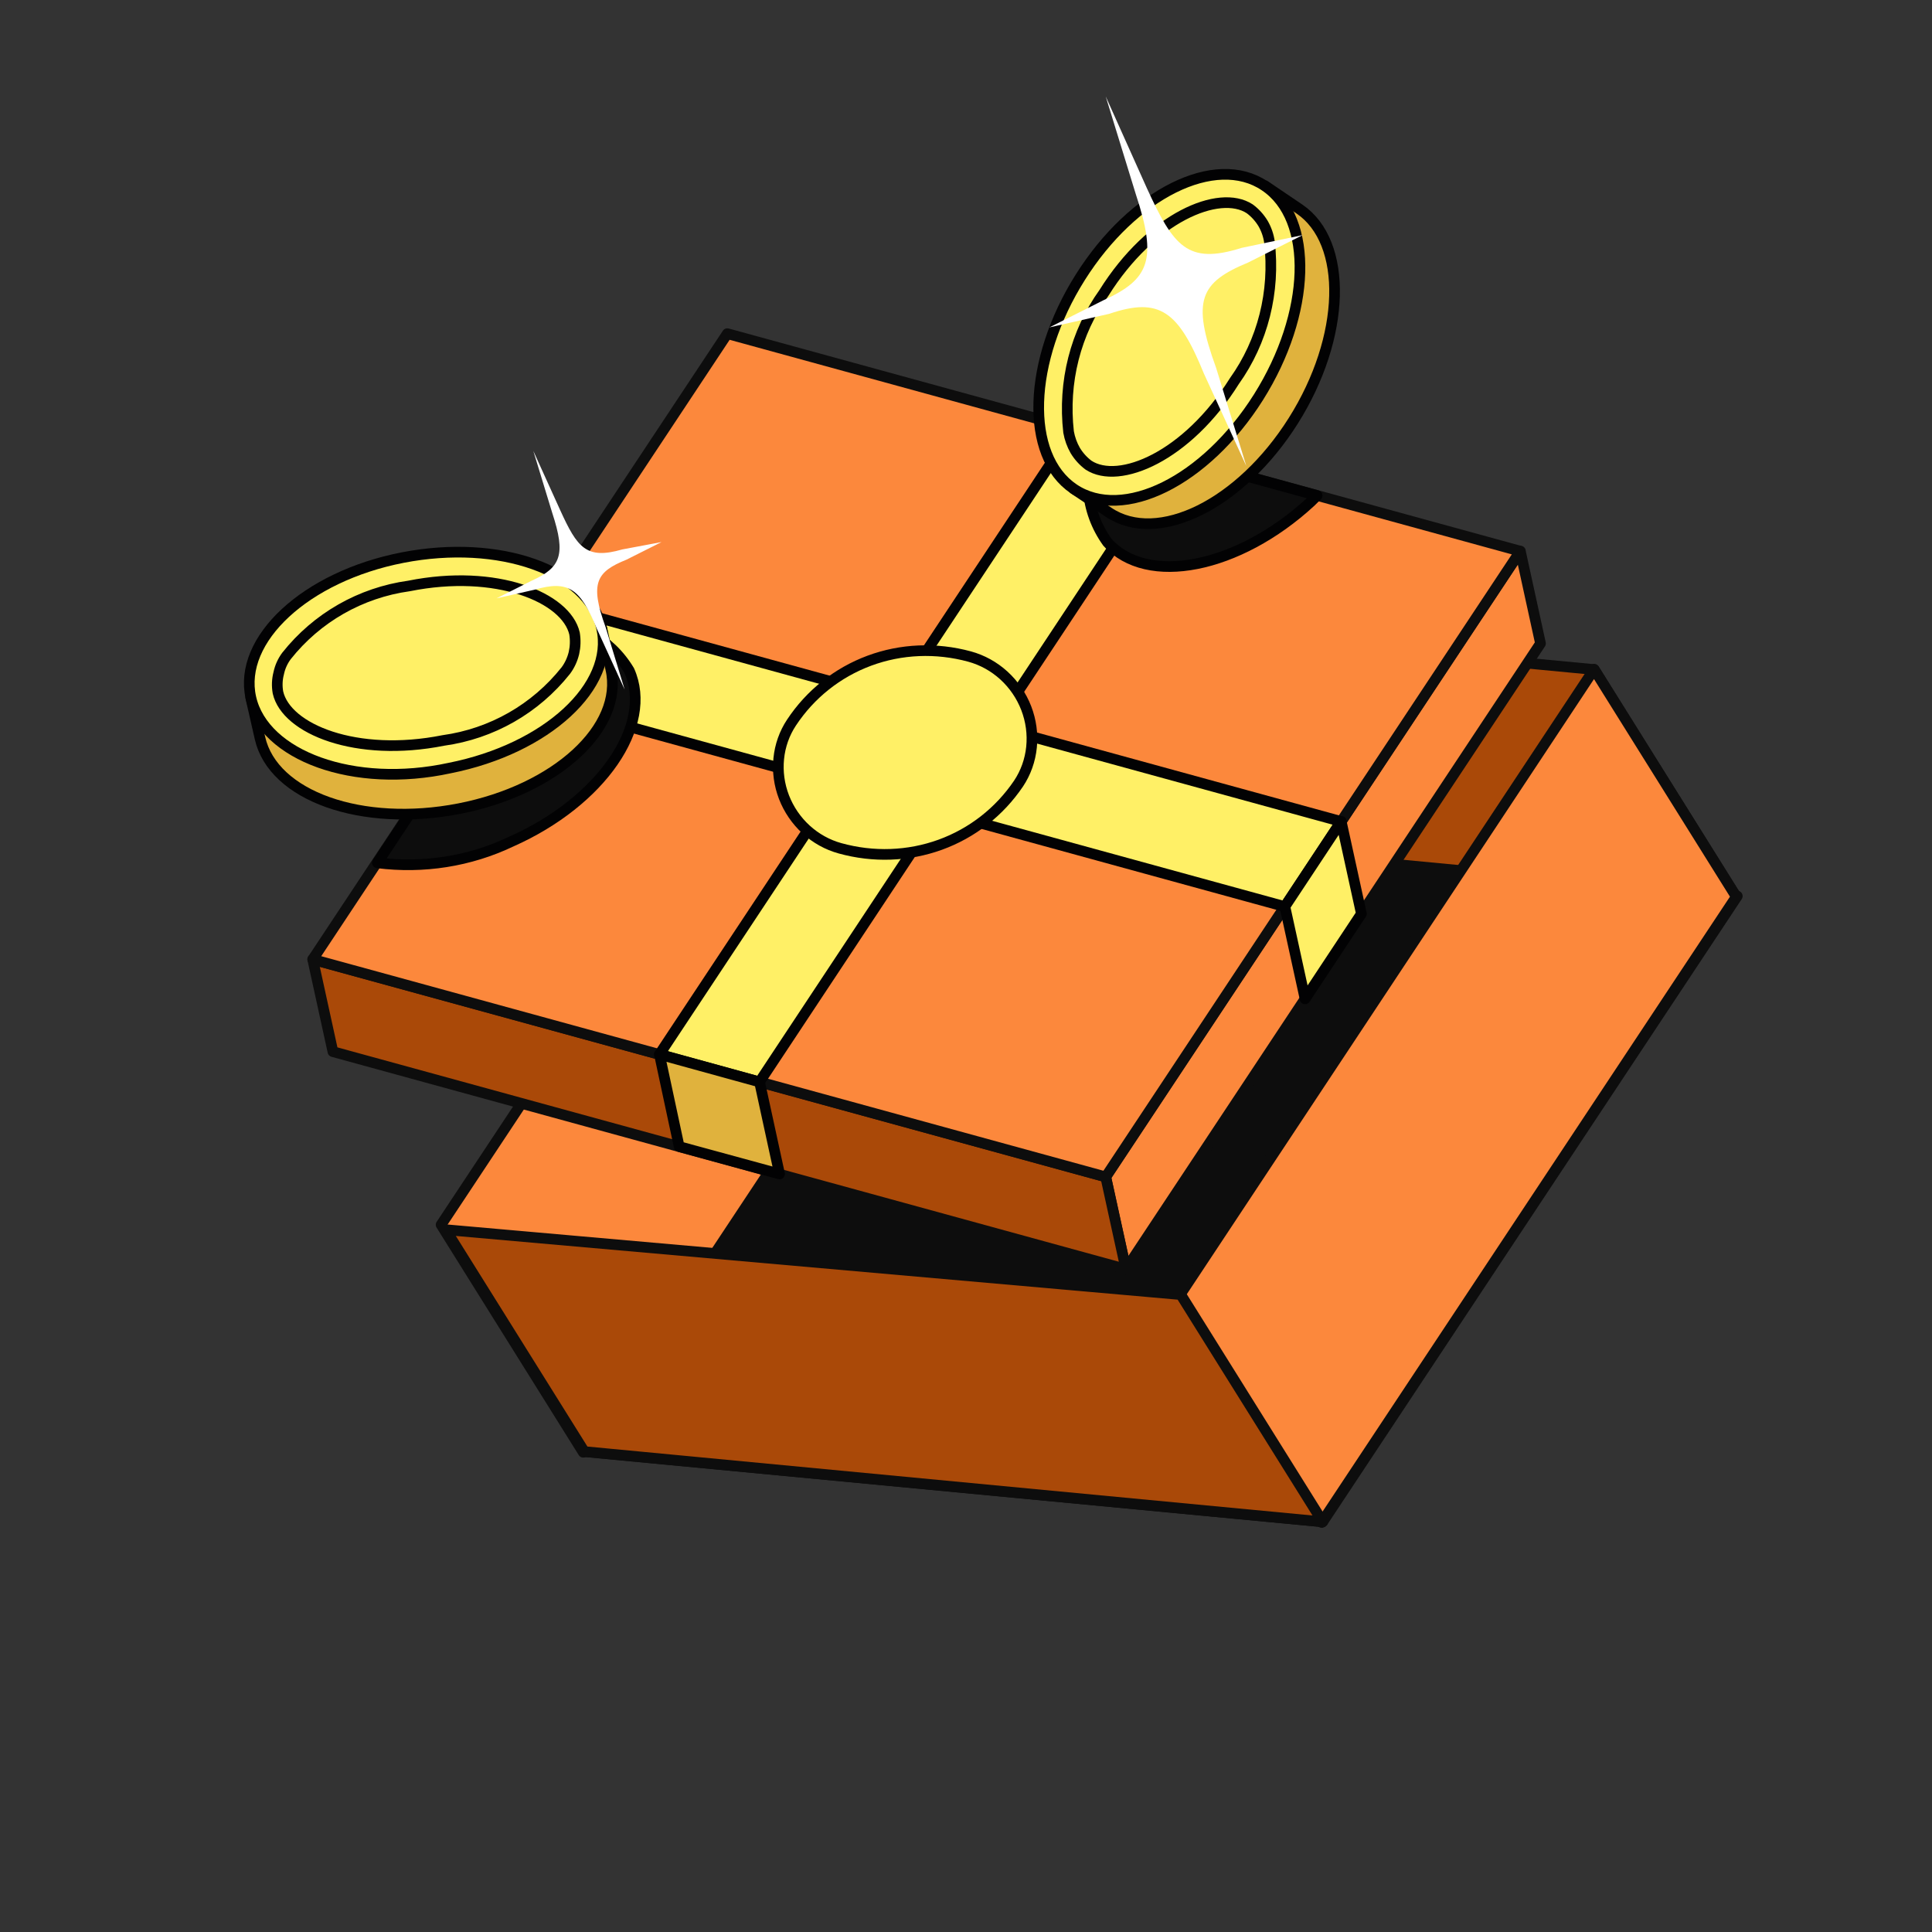<svg width="93" height="93" viewBox="0 0 93 93" fill="none" xmlns="http://www.w3.org/2000/svg">
<rect x="0" y="0" width="93" height="93" fill="#333333" stroke="none"/>
<g clip-path="url(#clip0_1259_6461)">
<mask id="mask0_1259_6461" style="mask-type:alpha" maskUnits="userSpaceOnUse" x="0" y="0" width="93" height="93">
<path d="M46.58 92.709C71.972 92.709 92.555 72.126 92.555 46.734C92.555 21.343 71.972 0.76 46.58 0.76C21.189 0.76 0.605 21.343 0.605 46.734C0.605 72.126 21.189 92.709 46.58 92.709Z" fill="white"/>
</mask>
<g mask="url(#mask0_1259_6461)">
<path d="M63.672 73.256L28.125 69.875L48.082 39.755L83.628 43.135L63.672 73.256Z" fill="#0D0D0D" stroke="#0D0D0D" stroke-width="0.513" stroke-linecap="round" stroke-linejoin="round"/>
<path d="M83.577 43.168L48.03 39.788L41.195 28.849L76.742 32.23L83.577 43.168Z" fill="#AA4908" stroke="#0D0D0D" stroke-width="0.513" stroke-linecap="round" stroke-linejoin="round"/>
<path d="M76.736 32.215L83.579 43.167L63.623 73.287L56.788 62.349L76.736 32.215Z" fill="#FC883C" stroke="#0D0D0D" stroke-width="0.513" stroke-linecap="round" stroke-linejoin="round"/>
<path d="M41.189 28.835L48.033 39.787L28.076 69.907L21.233 58.956L41.189 28.835Z" fill="#FC883C" stroke="#0D0D0D" stroke-width="0.513" stroke-linecap="round" stroke-linejoin="round"/>
<path d="M63.672 73.255L28.126 69.875L21.451 59.193L56.837 62.317L63.672 73.255Z" fill="#AA4908" stroke="#0D0D0D" stroke-width="0.513" stroke-linecap="round" stroke-linejoin="round"/>
<path d="M73.184 26.531L74.155 30.974L54.199 61.095L53.227 56.651L73.184 26.531Z" fill="#FC883C" stroke="#0D0D0D" stroke-width="0.513" stroke-linecap="round" stroke-linejoin="round"/>
<path d="M53.225 56.651L54.197 61.095L16.025 50.623L15.053 46.18L53.225 56.651Z" fill="#AA4908" stroke="#0D0D0D" stroke-width="0.513" stroke-linecap="round" stroke-linejoin="round"/>
<path d="M15.054 46.181L53.226 56.652L73.183 26.532L35.011 16.061L15.054 46.181Z" fill="#FC883C" stroke="#0D0D0D" stroke-width="0.513" stroke-linecap="round" stroke-linejoin="round"/>
<path d="M23.677 33.17L61.849 43.641L64.56 39.544L26.388 29.072L23.677 33.17Z" fill="#FFF066" stroke="#020203" stroke-width="0.513" stroke-linecap="round" stroke-linejoin="round"/>
<path d="M31.741 50.755L36.56 52.081L56.508 21.948L51.685 20.643L31.741 50.755Z" fill="#FFF066" stroke="#020203" stroke-width="0.513" stroke-linecap="round" stroke-linejoin="round"/>
<path d="M46.673 31.604C45.064 31.166 43.38 31.235 41.846 31.804C40.313 32.373 39.005 33.413 38.099 34.784C37.758 35.298 37.548 35.893 37.486 36.518C37.423 37.143 37.51 37.779 37.739 38.373C37.969 38.966 38.333 39.5 38.803 39.929C39.272 40.357 39.832 40.668 40.435 40.834C42.04 41.279 43.724 41.219 45.26 40.662C46.796 40.105 48.111 39.077 49.03 37.717C49.376 37.198 49.59 36.597 49.654 35.966C49.719 35.334 49.631 34.691 49.4 34.09C49.168 33.49 48.799 32.95 48.325 32.517C47.85 32.084 47.283 31.771 46.673 31.604Z" fill="#FFF066" stroke="#020203" stroke-width="0.513" stroke-linecap="round" stroke-linejoin="round"/>
<path d="M24.602 40.514C28.942 38.59 31.464 34.912 30.291 32.284C29.833 31.512 29.174 30.879 28.391 30.459C27.608 30.038 26.732 29.846 25.863 29.906L18.163 41.534C20.382 41.815 22.612 41.462 24.602 40.514Z" fill="#0D0D0D" stroke="#020203" stroke-width="0.513" stroke-linecap="round" stroke-linejoin="round"/>
<path d="M52.943 20.983C52.514 21.764 52.32 22.663 52.385 23.572C52.45 24.481 52.771 25.36 53.309 26.105C55.218 28.235 59.606 27.371 63.089 24.162L63.402 23.854L52.943 20.983Z" fill="#0D0D0D" stroke="#020203" stroke-width="0.513" stroke-linecap="round" stroke-linejoin="round"/>
<path d="M61.85 43.639L62.822 48.083L65.533 43.985L64.561 39.541L61.85 43.639Z" fill="#FFF066" stroke="#020203" stroke-width="0.513" stroke-linecap="round" stroke-linejoin="round"/>
<path d="M31.743 50.754L32.693 55.193L37.525 56.511L36.562 52.081L31.743 50.754Z" fill="#E0B23D" stroke="#020203" stroke-width="0.513" stroke-linecap="round" stroke-linejoin="round"/>
<path d="M29.404 32.22L28.971 30.256L12.068 33.57L12.514 35.526C13.144 38.324 17.427 39.835 22.095 38.927C26.763 38.019 30.033 35.018 29.404 32.22Z" fill="#AA4908"/>
<path d="M29.404 32.22L28.971 30.256L12.068 33.57L12.514 35.526C13.144 38.324 17.427 39.835 22.095 38.927C26.763 38.019 30.033 35.018 29.404 32.22Z" fill="#E0B23D" stroke="#020203" stroke-width="0.513" stroke-linecap="round" stroke-linejoin="round"/>
<path d="M21.649 36.971C26.322 36.042 29.583 33.028 28.962 30.242C28.341 27.457 24.049 25.933 19.381 26.841C14.713 27.749 11.447 30.785 12.076 33.584C12.706 36.382 17.04 37.974 21.649 36.971Z" fill="#FFF066" stroke="#020203" stroke-width="0.513" stroke-linecap="round" stroke-linejoin="round"/>
<path d="M27.236 32.279C25.774 34.119 23.674 35.319 21.34 35.643C17.15 36.478 13.776 35.093 13.38 33.332C13.325 33.023 13.338 32.707 13.416 32.408C13.48 32.102 13.61 31.816 13.795 31.57C15.257 29.729 17.357 28.53 19.69 28.206C23.893 27.363 27.255 28.755 27.656 30.495C27.707 30.809 27.697 31.127 27.628 31.433C27.555 31.74 27.422 32.028 27.236 32.279V32.279Z" stroke="#020203" stroke-width="0.513" stroke-linecap="round" stroke-linejoin="round"/>
<path d="M62.55 10.062L60.891 8.939L51.687 23.534L53.367 24.662C55.738 26.26 59.718 24.28 62.256 20.253C64.795 16.226 64.907 11.668 62.55 10.062Z" fill="#AA4908"/>
<path d="M62.55 10.062L60.891 8.939L51.687 23.534L53.367 24.662C55.73 26.247 59.718 24.28 62.256 20.253C64.795 16.226 64.907 11.668 62.55 10.062Z" fill="#E0B23D" stroke="#020203" stroke-width="0.513" stroke-linecap="round" stroke-linejoin="round"/>
<path d="M60.878 8.946C58.507 7.348 54.54 9.32 52.002 13.347C49.463 17.374 49.316 21.935 51.687 23.533C54.057 25.131 58.038 23.151 60.576 19.124C63.114 15.097 63.261 10.536 60.878 8.946Z" fill="#FFF066" stroke="#020203" stroke-width="0.513" stroke-linecap="round" stroke-linejoin="round"/>
<path d="M60.159 10.052C58.692 9.091 55.415 10.462 53.139 14.1C51.77 16.012 51.164 18.398 51.438 20.796C51.493 21.108 51.601 21.409 51.759 21.685C51.925 21.96 52.143 22.201 52.399 22.392C53.866 23.354 57.143 21.982 59.419 18.344C60.785 16.433 61.386 14.05 61.108 11.656C61.065 11.341 60.96 11.036 60.8 10.759C60.634 10.484 60.416 10.243 60.159 10.052V10.052Z" stroke="#020203" stroke-width="0.513" stroke-linecap="round" stroke-linejoin="round"/>
<path d="M62.705 11.317L60.081 12.637C57.759 13.6 57.353 14.454 58.541 17.712L59.995 22.436L57.953 17.985C56.733 14.992 55.835 14.277 53.393 15.107L50.515 15.76L53.126 14.448C55.333 13.445 55.713 12.493 54.679 9.365L53.225 4.641L55.199 9.041C56.49 11.858 57.158 12.755 59.767 11.932L62.705 11.317Z" fill="white"/>
<path d="M31.844 26.093L30.154 26.942C28.712 27.524 28.375 28.054 29.154 30.196L30.069 33.192L28.732 30.272C27.942 28.343 27.367 27.914 25.746 28.382L23.898 28.805L25.588 27.956C26.996 27.32 27.247 26.712 26.587 24.702L25.672 21.706L26.967 24.559C27.793 26.371 28.224 26.946 29.953 26.448L31.844 26.093Z" fill="white"/>
</g>
</g>
<defs>
<clipPath id="clip0_1259_6461">
<rect width="91.95" height="91.95" fill="white" transform="translate(0.605 0.76)"/>
</clipPath>
</defs>
</svg>
